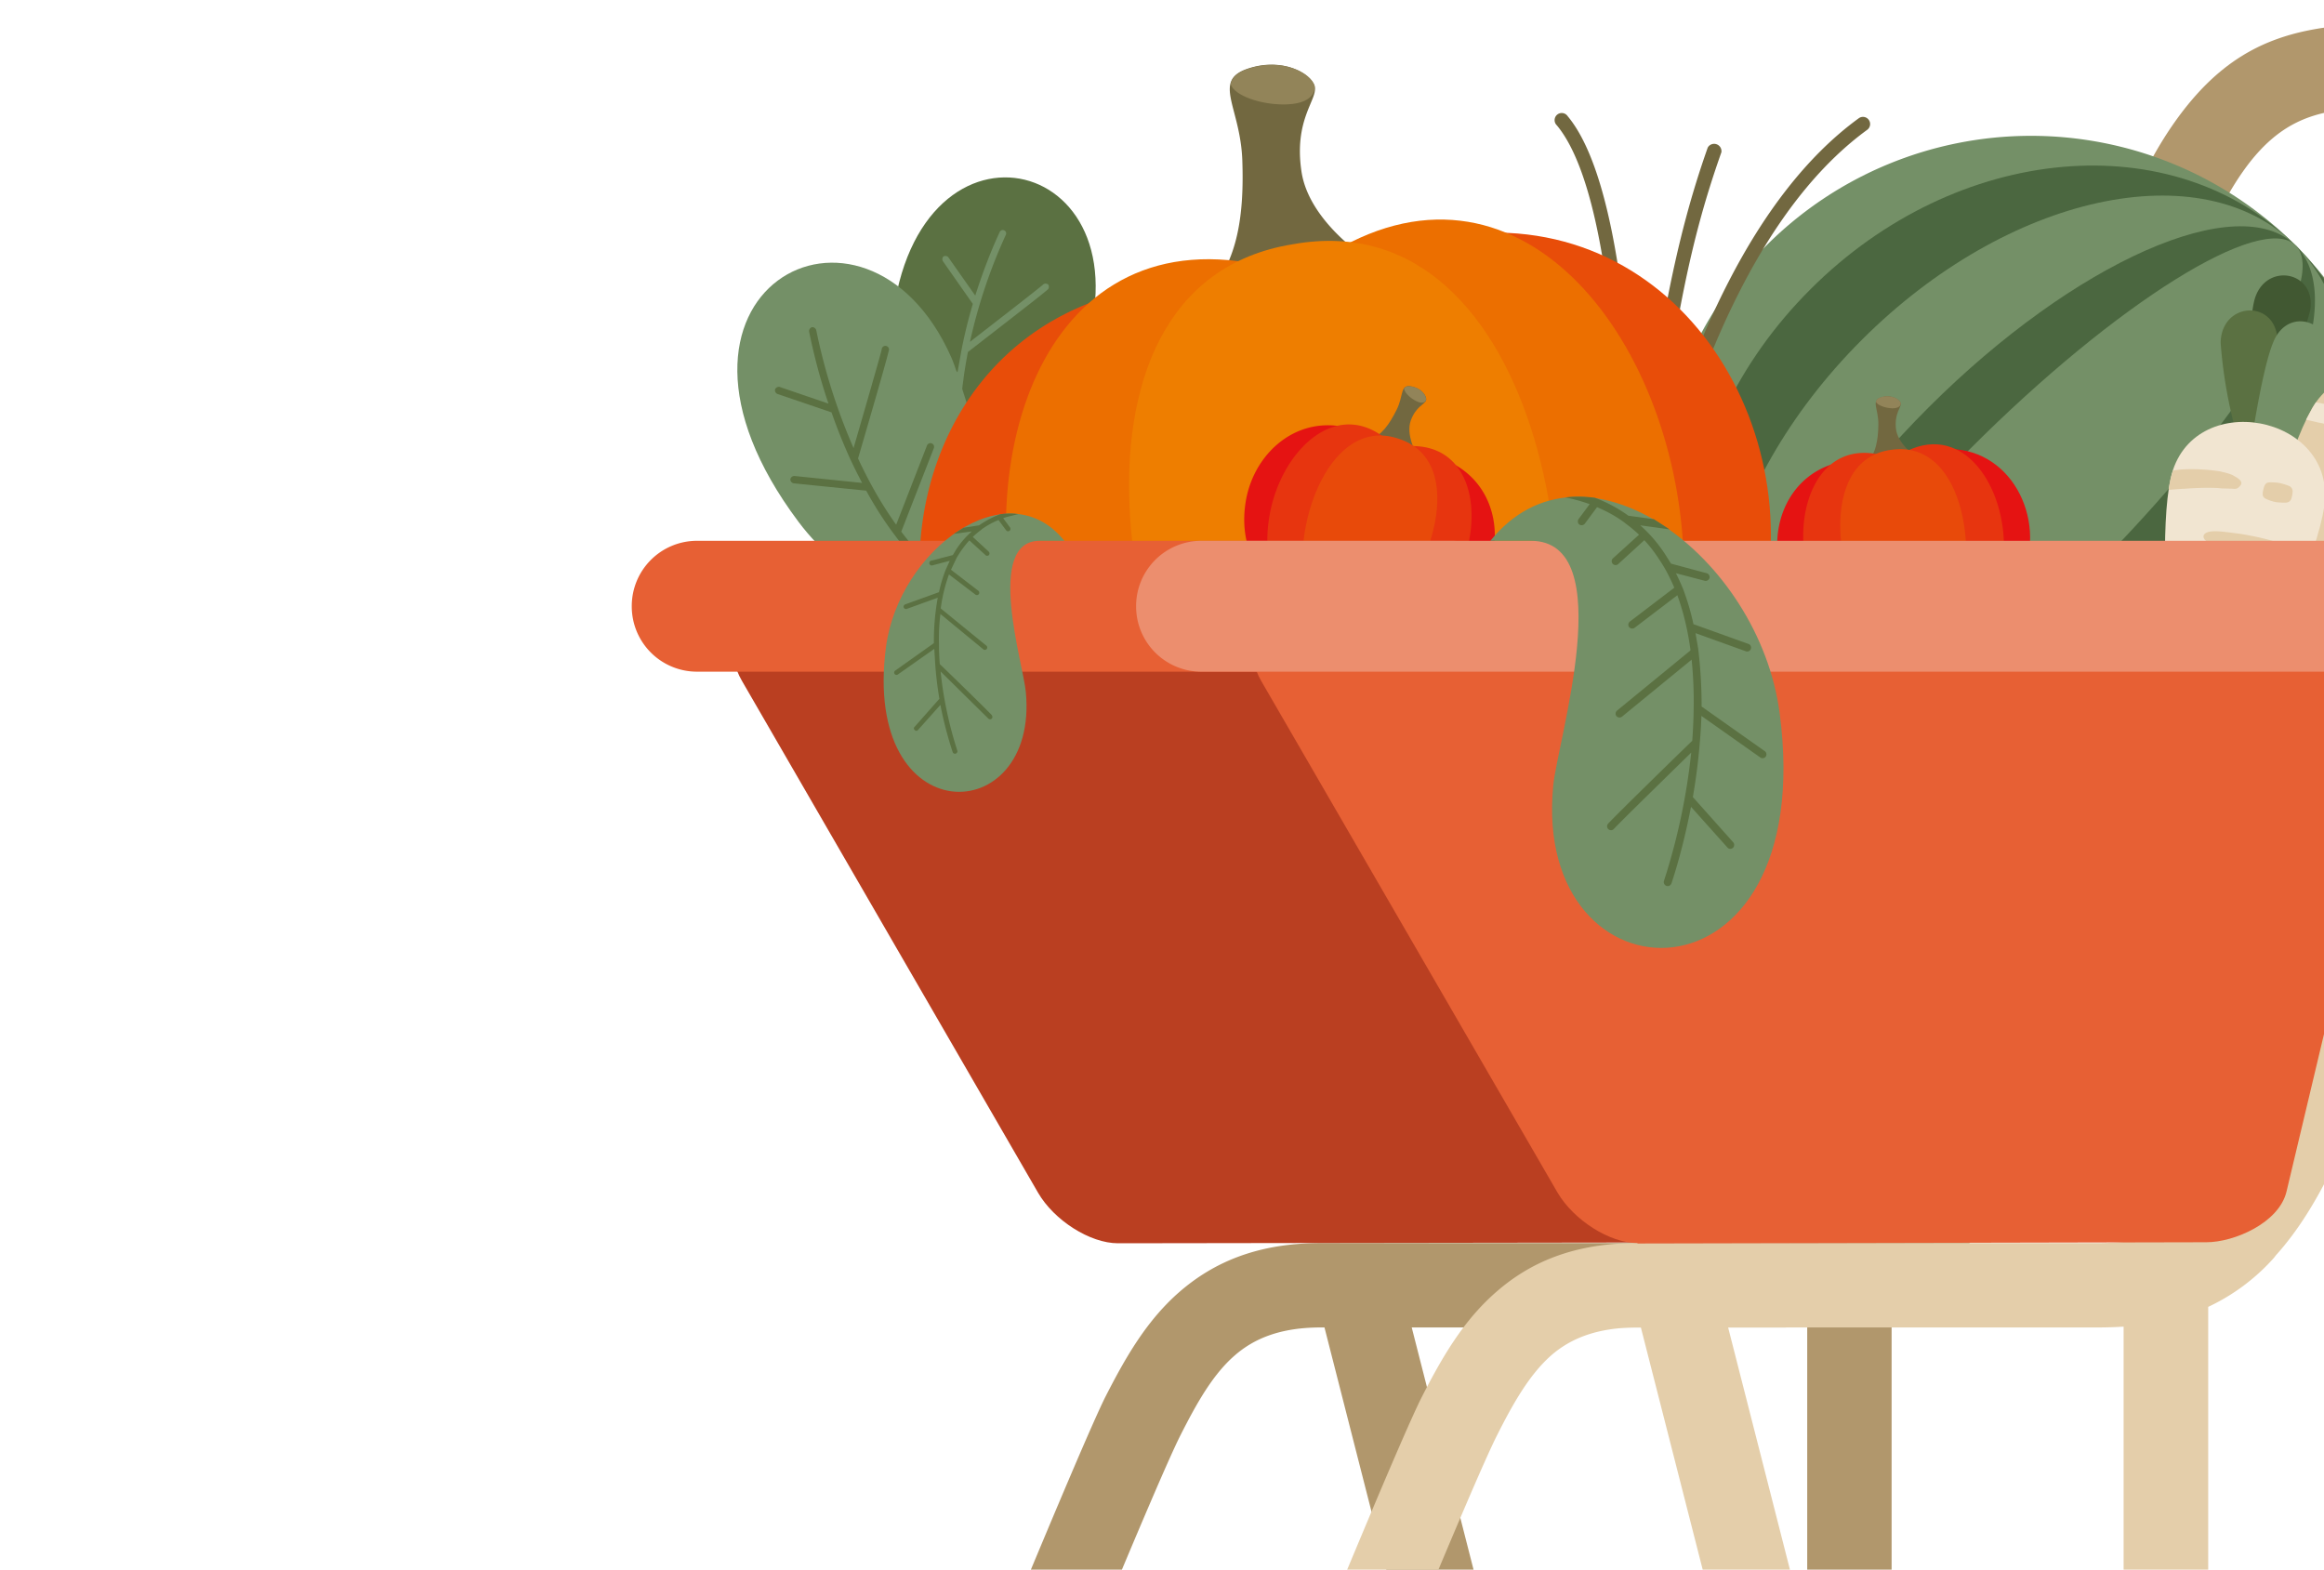 <svg xmlns="http://www.w3.org/2000/svg" width="114" height="77" fill="none"><path fill="#B1976C" fill-rule="evenodd" d="M43.42 94.36h4.46c3.72-9.12 8.93-21.8 10.03-23.96.79-1.56 1.58-2.97 2.65-3.9.97-.85 2.27-1.38 4.23-1.38h.18l10.62 41.6.06.2c.4 1.5 3.25 10.95 9.57 10.95 3.84 0 5.78-2.67 6.73-6.68.77-3.26.84-7.46.84-11.64V64.1a10 10 0 0 0 3.22-2.4l.1-.12c2.1-2.33 3.8-6 5.6-11.74l.14-.46 4.63-14.8h-4.33l-4.26 13.57-.14.46c-1.62 5.17-3.05 8.36-4.69 10.2l-.1.1c-1.44 1.55-3.2 2.07-5.63 2.07H64.8c-3.1 0-5.26.93-6.96 2.41-1.6 1.4-2.63 3.2-3.62 5.14-1.2 2.4-7.07 16.7-10.79 25.83m45.22 5.2c0 3.94-.06 7.87-.73 10.7-.49 2.08-1.3 3.47-2.69 3.47-3.31 0-5.28-6.74-5.58-7.86l-.04-.16-10.36-40.59h18.1q.67 0 1.3-.04z" clip-rule="evenodd"/><path fill="#E4CEAA" fill-rule="evenodd" d="M59.54 103.88c.03-.07 12.15-30.06 13.9-33.48.78-1.55 1.58-2.96 2.64-3.9.97-.85 2.28-1.38 4.24-1.38h.17l10.62 41.6.07.2c.4 1.5 3.25 10.95 9.57 10.95 3.83 0 5.78-2.67 6.72-6.68.78-3.26.85-7.46.85-11.64V64.11a10 10 0 0 0 3.22-2.4l.1-.13c2.1-2.32 3.8-6 5.6-11.74l.13-.45q5.46-17.42 10.94-34.82c.9-2.85 1.9-5.28 3.11-7.05 1.06-1.54 2.3-2.57 3.78-2.88 1.59-.33 3.68-.24 5.66-.15 1 .04 1.97.09 2.7.09a2.07 2.07 0 1 0 0-4.15c-.92 0-1.71-.03-2.52-.07-2.24-.1-4.6-.2-6.68.23-2.64.56-4.69 2.18-6.34 4.58-1.5 2.17-2.65 4.97-3.66 8.18l-10.94 34.8-.14.46c-1.62 5.17-3.05 8.37-4.69 10.2l-.1.1c-1.44 1.56-3.2 2.07-5.62 2.07H80.32c-3.09 0-5.26.93-6.95 2.42-1.6 1.4-2.64 3.2-3.63 5.14-1.8 3.55-13.88 33.44-13.91 33.51a2.07 2.07 0 0 0 .94 2.77 2.1 2.1 0 0 0 2.77-.94m44.63-4.32c0 3.94-.06 7.87-.73 10.7-.5 2.08-1.3 3.47-2.7 3.47-3.3 0-5.27-6.74-5.58-7.86l-.03-.16-10.36-40.59h18.1q.67 0 1.3-.04z" clip-rule="evenodd"/><path fill="#5B7142" fill-rule="evenodd" d="m54.97 26.62-1.68-.2c-3.75-.43-.15-8.53.24-10.38C55.5 6.77 43.46 5.09 43.67 18c.1 6.71 6.86 13.02 11.3 8.61" clip-rule="evenodd"/><path fill="#749067" fill-rule="evenodd" d="M47.42 26.23q.3.27.6.5l1.05.27q.58.53 1.32.91.62.17 1.24.16a7 7 0 0 1-.8-.3l-.18-.1.53-.57a.2.2 0 0 0 0-.23.16.16 0 0 0-.24 0l-.6.64a6 6 0 0 1-1.07-.77l-.01-.02a6 6 0 0 1-.53-.56l1.2-.87a.16.16 0 1 0-.2-.26l-1.2.87a6 6 0 0 1-.74-1.3 7 7 0 0 1-.29-.84l2.03-1.2a.16.16 0 0 0 .06-.23.2.2 0 0 0-.23-.05l-1.95 1.15a11 11 0 0 1-.3-2.33v-.04l3.38-2.17a.16.16 0 0 0 .05-.23.2.2 0 0 0-.23-.05l-3.2 2.06q0-1.02.15-2.06v-.01q.09-.67.22-1.33c.43-.34 3.6-2.78 3.93-3.08a.2.2 0 0 0 .01-.23.2.2 0 0 0-.23-.02c-.29.26-2.7 2.12-3.61 2.83a26 26 0 0 1 1.76-5.25.16.16 0 1 0-.3-.14q-.65 1.4-1.2 3.12l-1.33-1.89a.2.2 0 0 0-.23-.03.2.2 0 0 0-.03.23l1.47 2.1a25 25 0 0 0-.55 2.23l-.2 1.12-2.26-2.03a.2.2 0 0 0-.24.02.16.16 0 0 0 .02.23l2.43 2.17a17 17 0 0 0-.13 2.46q0 .33.03.65l-2.02-1a.16.16 0 1 0-.15.3l2.2 1.09q.1.81.3 1.57v.02l.2.63-1.16-.45a.16.16 0 0 0-.22.09.2.2 0 0 0 .1.21l1.45.57.2.43q.37.72.9 1.33z" clip-rule="evenodd"/><path fill="#749067" fill-rule="evenodd" d="m54.74 25.97-1.62.92c-3.6 2.02-5.62-7.47-6.46-9.37-4.22-9.48-15.97-3.23-7.49 8.08 4.42 5.89 14.46 7.13 15.57.37" clip-rule="evenodd"/><path fill="#5B7142" fill-rule="evenodd" d="M47.8 30.49q.43.04.85.05l1.11-.44a7 7 0 0 0 1.76-.04q.65-.25 1.2-.65-.46.15-.9.24l-.24.04.11-.86a.2.2 0 0 0-.15-.2.2.2 0 0 0-.2.16l-.12.95a6 6 0 0 1-1.45 0h-.03a6 6 0 0 1-.83-.16l.5-1.54a.18.18 0 1 0-.33-.12l-.51 1.56a7 7 0 0 1-1-.41l-.5-.28a9 9 0 0 1-.79-.55l1.02-2.37a.2.2 0 0 0-.09-.24.2.2 0 0 0-.24.1L46 28a12 12 0 0 1-1.76-1.88l-.03-.04 1.6-4.1a.18.18 0 0 0-.34-.12l-1.51 3.88a19 19 0 0 1-1.2-1.92 23 23 0 0 1-.67-1.33c.17-.58 1.4-4.78 1.5-5.26a.18.18 0 1 0-.34-.08c-.1.42-1.03 3.62-1.38 4.83a29 29 0 0 1-1.83-5.78.2.2 0 0 0-.21-.15.2.2 0 0 0-.14.22c.22 1.08.53 2.3.95 3.53l-2.4-.82a.2.2 0 0 0-.22.12.2.2 0 0 0 .1.22l2.67.91q.41 1.18.94 2.34.27.57.56 1.12l-3.32-.34a.2.2 0 0 0-.2.16.2.2 0 0 0 .16.2l3.56.36q.66 1.21 1.46 2.26.22.3.45.56l-2.44.42a.18.18 0 1 0 .06.35l2.66-.45q.6.67 1.27 1.2l.02.02q.28.23.58.43l-1.33.35a.18.18 0 1 0 .1.35l1.65-.43.45.25a7 7 0 0 0 1.66.6z" clip-rule="evenodd"/><path fill="#B1976C" fill-rule="evenodd" d="m96.2 35.59 6.68-21.24c1.01-3.21 2.18-6.01 3.67-8.18 3.19-4.63 6.63-5.04 11.74-5.04a2.07 2.07 0 1 1 0 4.15c-3.64 0-6.02-.13-8.34 3.24-1.22 1.77-2.22 4.2-3.12 7.06l-6.29 20.01z" clip-rule="evenodd"/><path fill="#749067" fill-rule="evenodd" d="M112.61 12.04A18.35 18.35 0 1 1 86.65 38a18.35 18.35 0 0 1 25.96-25.96" clip-rule="evenodd"/><path fill="#4B6740" fill-rule="evenodd" d="M112.61 12.04c5.99 5.99 5.03 16.65-2.14 23.81S92.64 43.98 86.66 38s-5.03-16.64 2.14-23.8c7.17-7.18 17.83-8.13 23.81-2.15" clip-rule="evenodd"/><path fill="#749067" fill-rule="evenodd" d="M112.61 12.04c4.6 4.6 2.52 14.13-4.65 21.3s-16.7 9.25-21.3 4.65-2.51-14.13 4.65-21.3 16.7-9.25 21.3-4.65" clip-rule="evenodd"/><path fill="#4B6740" fill-rule="evenodd" d="M112.61 12.04c2.78 2.78-.77 10.85-7.94 18.01S89.44 40.77 86.66 38s.77-10.85 7.94-18.01 15.23-10.73 18.01-7.94" clip-rule="evenodd"/><path fill="#749067" fill-rule="evenodd" d="M112.61 12.04c1.65 1.65-2.82 8.8-9.98 15.97S88.3 39.64 86.66 37.99s2.82-8.8 9.98-15.97 14.32-11.63 15.97-9.98" clip-rule="evenodd"/><path fill="#726840" fill-rule="evenodd" d="m78.95 34.42.52-4.18c.03-.77.65-19.57-3.1-24.09a.35.35 0 1 1 .53-.45c2.63 3.15 3.22 12.7 3.32 18.94 1.16-8.4 1.94-12.84 3.55-17.4a.36.36 0 0 1 .67.23c-1.53 4.33-2.22 8-3.38 16.25 1.77-6.44 4.87-14.1 10.12-17.92a.35.35 0 0 1 .41.57c-8.66 6.32-11.35 23.56-11.84 27.39l-.1.77a.36.36 0 0 1-.39.31.36.36 0 0 1-.31-.4zM67.1 12.72s-2.9-1.83-3.26-4.32c-.37-2.5.75-3.47.66-4.11-.1-.65-1.55-1.51-3.3-.92s-.35 1.88-.26 4.5-.2 4.94-1.72 6.57c-1.53 1.63 7.88-1.72 7.88-1.72" clip-rule="evenodd"/><path fill="#928459" fill-rule="evenodd" d="M64.49 4.21c-.19-.63-1.6-1.4-3.28-.83-.53.18-.77.42-.84.75.16.55 1.5 1.04 2.77.99 1.45-.06 1.35-.86 1.35-.9" clip-rule="evenodd"/><path fill="#E84D09" fill-rule="evenodd" d="M63.87 14.54a7 7 0 0 0-1.86-.46c-13.6-1.92-19.27 9.6-16.01 19.06 2.97 8.62 11.47 13.36 22.44 8.41z" clip-rule="evenodd"/><path fill="#EC6F00" fill-rule="evenodd" d="M63.72 13.67c-.25-.15-.74-.4-1.5-.58-10.93-2.65-14.92 9.3-11.9 19.46 2.77 9.27 9.76 14.68 18.28 9.94z" clip-rule="evenodd"/><path fill="#E84D09" fill-rule="evenodd" d="M63.87 14.54c.25-.22.75-.61 1.6-1.05 12.22-6.28 21.36 2.74 21.4 12.73.02 9.13-6.44 16.4-18.43 15.33z" clip-rule="evenodd"/><path fill="#EC6F00" fill-rule="evenodd" d="M63.72 13.67c.19-.23.57-.62 1.23-1.04 9.45-6.1 17.16 3.87 17.63 14.46.44 9.67-4.38 17.08-13.98 15.4z" clip-rule="evenodd"/><path fill="#EE7E00" fill-rule="evenodd" d="M62.67 42.26c-7.67-6.6-11.87-28.27.76-30.28 12.25-2.2 15.58 18.39 11.1 27.58-2.27 4.66-7.83 6.17-11.87 2.7" clip-rule="evenodd"/><path fill="#726840" fill-rule="evenodd" d="M69.46 22.22s-.5-.88-.26-1.58c.25-.7.68-.8.75-.99s-.2-.61-.74-.7-.35.45-.7 1.15-.73 1.27-1.36 1.48c-.62.22 2.31.64 2.31.64" clip-rule="evenodd"/><path fill="#928459" fill-rule="evenodd" d="M69.95 19.63c.04-.2-.22-.6-.74-.67q-.23-.04-.33.08c-.03.16.26.48.6.64.38.19.47-.04.47-.05" clip-rule="evenodd"/><path fill="#E51312" fill-rule="evenodd" d="M68.36 22.25a2 2 0 0 0-.42-.38c-3.3-2.39-6.39-.15-6.84 2.78-.42 2.68 1.15 5.1 4.72 5.32z" clip-rule="evenodd"/><path fill="#E7350F" fill-rule="evenodd" d="M68.44 22a2 2 0 0 0-.31-.35c-2.5-2.21-5.2.37-5.82 3.45-.56 2.82.53 5.2 3.42 5.14z" clip-rule="evenodd"/><path fill="#E51312" fill-rule="evenodd" d="M68.36 22.26a2 2 0 0 1 .56-.06c4.08.05 5.23 3.68 3.85 6.3-1.25 2.4-3.96 3.42-6.96 1.48z" clip-rule="evenodd"/><path fill="#E7350F" fill-rule="evenodd" d="M68.44 22a2 2 0 0 1 .47-.1c3.32-.3 3.96 3.4 2.62 6.24-1.22 2.6-3.51 3.87-5.8 2.1z" clip-rule="evenodd"/><path fill="#E84A0A" fill-rule="evenodd" d="M64.2 29.36c-1.1-2.79.8-9.06 4.4-7.84 3.52 1.12 1.54 6.99-.91 8.78-1.24.9-2.91.53-3.49-.94" clip-rule="evenodd"/><path fill="#726840" fill-rule="evenodd" d="M93.9 22.33s-.83-.58-.9-1.32.26-1.02.24-1.21-.44-.47-.96-.31-.13.55-.14 1.33c-.01.77-.12 1.46-.6 1.92-.47.46 2.36-.4 2.36-.4" clip-rule="evenodd"/><path fill="#928459" fill-rule="evenodd" d="M93.24 19.78c-.05-.2-.45-.44-.96-.3q-.23.07-.26.22c.04.16.43.32.81.33.43 0 .41-.24.41-.25" clip-rule="evenodd"/><path fill="#E51312" fill-rule="evenodd" d="M92.92 22.83a2 2 0 0 0-.54-.16c-4.01-.75-5.85 2.6-5 5.44.76 2.6 3.22 4.11 6.54 2.8z" clip-rule="evenodd"/><path fill="#E7350F" fill-rule="evenodd" d="M92.89 22.57a2 2 0 0 0-.44-.2c-3.2-.93-4.55 2.56-3.79 5.61.7 2.79 2.7 4.49 5.29 3.2z" clip-rule="evenodd"/><path fill="#E51312" fill-rule="evenodd" d="M92.92 22.84q.11-.11.49-.3c3.7-1.7 6.3 1.1 6.17 4.07-.11 2.7-2.13 4.77-5.66 4.3z" clip-rule="evenodd"/><path fill="#E7350F" fill-rule="evenodd" d="M92.89 22.57q.09-.11.38-.3c2.88-1.68 5.03 1.38 5.03 4.53 0 2.87-1.52 5-4.35 4.37z" clip-rule="evenodd"/><path fill="#E84A0A" fill-rule="evenodd" d="M92.2 31.03c-2.2-2.05-3.15-8.54.62-8.97 3.66-.48 4.38 5.67 2.93 8.33-.74 1.35-2.4 1.72-3.56.64" clip-rule="evenodd"/><path fill="#E4CEAA" fill-rule="evenodd" d="M113.4 20.07c-1.2 2.06-2.39 6.97-2.98 9.63-.82 3.69.92 4.6 3.5 1.84 1.85-2 5.22-5.76 6.25-7.9 1.99-4.15-4.49-7.56-6.78-3.57" clip-rule="evenodd"/><path fill="#F1E5D1" fill-rule="evenodd" d="m113.4 20.07.2-.33.4.07.02.01h.02l.03.01a8 8 0 0 1 1.7.63l.2.1c.08.05.36.24.4.31.15.15.42.42.15.58-.22.13-.3.04-.5-.03l-.4-.14-.19-.07a14 14 0 0 0-1.58-.46h-.03l-.02-.01h-.02l-.66-.15zm-2.02 5.72h.03c.42.13 1.1.38 1.46.61.24.15.44.3.29.58-.14.27-.33.22-.6.16l-1.41-.43q.1-.45.23-.92m2.22 6.09c-.37-.32-.74-.56-1.12-.85-.19-.14-.54-.38-.4-.67.16-.3.57-.11.8-.02a6 6 0 0 1 1.32.8h.01l.05.05zm4.57-5.24c-.28-.33-.54-.66-.9-.96v-.02h-.02a10 10 0 0 0-1.78-1.21l-.54-.32c-.2-.13-.98-.56-.83-.89.19-.31.98.09 1.2.18l.57.26a10 10 0 0 1 2 1.26l.02.02.02.01q.45.42.81.94zm-.64-4.26c-.12-.15-.04-.28.04-.43.08-.13.16-.28.34-.27a2 2 0 0 1 .96.5c.12.15.06.29-.02.44s-.16.28-.35.27a2 2 0 0 1-.97-.5m-3.28 5.16c.07-.13.15-.27.32-.28.06 0 .26.05.32.08.06.04.22.17.25.22.09.15.02.3-.05.43s-.15.27-.32.28a1 1 0 0 1-.32-.08 1 1 0 0 1-.25-.22c-.09-.15-.02-.3.05-.43" clip-rule="evenodd"/><path fill="#415832" fill-rule="evenodd" d="M113.32 15.24a24 24 0 0 1-1.52 4.16c-.68 1.51-1.38 1.4-1.42-.23-.03-1.17-.05-3.36.19-4.38.46-1.97 3.09-1.54 2.75.45" clip-rule="evenodd"/><path fill="#5B7142" fill-rule="evenodd" d="M111.72 16.68c.04 1.04-.38 3.22-.62 4.38-.34 1.62-1.05 1.66-1.43.08a23 23 0 0 1-.74-4.32c.03-2.03 2.7-2.16 2.79-.14" clip-rule="evenodd"/><path fill="#749067" fill-rule="evenodd" d="M111.54 16.72c-.42.95-.8 3.14-1 4.31-.26 1.64.4 1.93 1.32.59a23 23 0 0 0 2.23-3.77c.7-1.9-1.74-2.98-2.55-1.13" clip-rule="evenodd"/><path fill="#F1E5D1" fill-rule="evenodd" d="M106.48 23.47c-.52 2.32-.2 7.37.02 10.07.31 3.77 2.24 4.13 3.88.72 1.18-2.45 3.28-7.05 3.63-9.4.67-4.55-6.53-5.88-7.53-1.4" clip-rule="evenodd"/><path fill="#E4CEAA" fill-rule="evenodd" d="m106.48 23.46.11-.38.4-.05h.03a9 9 0 0 1 1.85.09l.22.05c.1.02.41.11.48.17.18.1.52.28.31.5-.17.2-.27.13-.5.13l-.4-.01-.2-.02a14 14 0 0 0-1.66.04h-.07l-.67.05q.04-.3.1-.57m-.23 6.06h.03a7 7 0 0 1 1.58.15c.27.07.5.15.44.46-.05.3-.25.31-.53.33h-1.47zm3.92 5.16c-.45-.2-.87-.32-1.32-.47-.23-.09-.64-.21-.58-.53s.51-.28.75-.25a6 6 0 0 1 1.5.37h.02l.05.02-.2.44zm2.82-6.36c-.37-.23-.72-.46-1.14-.64l-.02-.01-.02-.01a10 10 0 0 0-2.05-.62l-.61-.15c-.23-.06-1.1-.24-1.06-.6.09-.35.96-.2 1.2-.18l.62.08c.76.13 1.58.3 2.29.6l.02.02h.02a6 6 0 0 1 1.06.66zm-1.88-3.87c-.16-.1-.12-.26-.09-.42.04-.15.07-.32.24-.36.1-.02.43 0 .53.02h.01c.12.02.44.12.53.17.16.11.14.26.11.43s-.07.32-.25.36c-.1.02-.44 0-.56-.02a2 2 0 0 1-.52-.18m-1.6 5.91c.03-.15.07-.3.23-.36a1 1 0 0 1 .32-.02h.01c.06.02.26.1.3.14.13.11.1.27.08.42s-.07.3-.22.36a1 1 0 0 1-.33.02 1 1 0 0 1-.3-.14c-.13-.1-.11-.27-.08-.42" clip-rule="evenodd"/><path fill="#BA3F21" fill-rule="evenodd" d="m54.84 60.99 35.85-.05c1.37 0 3.14-1.11 3.92-2.48l14.53-25.3c.78-1.37.31-2.5-1.05-2.5l-70.65.26c-1.36 0-1.84 1.12-1.04 2.49l14.52 25.1c.79 1.36 2.55 2.48 3.92 2.48" clip-rule="evenodd"/><path fill="#E76034" fill-rule="evenodd" d="M34.2 26.53h37a3.2 3.2 0 0 1 3.2 3.21 3.2 3.2 0 0 1-3.2 3.21h-37a3.2 3.2 0 0 1-3.21-3.2 3.2 3.2 0 0 1 3.2-3.22" clip-rule="evenodd"/><path fill="#E76034" fill-rule="evenodd" d="m80.32 61 27.91-.06c1.37 0 3.56-.95 3.93-2.48l6.02-25.3c.36-1.54.31-2.5-1.05-2.5l-54.2.26c-1.37 0-1.85 1.12-1.06 2.49L76.4 58.5c.8 1.36 2.56 2.48 3.93 2.48" clip-rule="evenodd"/><path fill="#EC8E6E" fill-rule="evenodd" d="M58.94 26.53h59.9a3.2 3.2 0 0 1 3.2 3.21 3.2 3.2 0 0 1-3.2 3.21h-59.9a3.2 3.2 0 0 1-3.21-3.2 3.2 3.2 0 0 1 3.2-3.22" clip-rule="evenodd"/><path fill="#749067" fill-rule="evenodd" d="M73.12 26.53h1.97c4.39 0 1.3 9.83 1.1 12.02C75.13 49.52 89.25 49.87 87.3 35c-1.01-7.74-9.64-14.13-14.2-8.46" clip-rule="evenodd"/><path fill="#5B7142" fill-rule="evenodd" d="m81.9 25.97-.77-.5-1.25-.17a7 7 0 0 0-1.64-.88 6 6 0 0 0-1.46-.02q.5.1.96.25l.24.08-.55.74a.2.2 0 0 0 .04.26.2.2 0 0 0 .27-.04l.6-.81q.74.31 1.34.75l.02.02q.37.27.7.58l-1.28 1.16a.19.19 0 1 0 .26.28l1.28-1.17q.39.42.7.9.17.25.32.51.25.45.45.92l-2.19 1.67a.2.2 0 0 0-.03.26.2.2 0 0 0 .27.04l2.1-1.6q.45 1.25.64 2.66v.05l-3.6 2.95a.2.2 0 0 0-.03.27.2.2 0 0 0 .27.03l3.42-2.8a20 20 0 0 1 .1 2.4 25 25 0 0 1-.07 1.58c-.46.44-3.78 3.68-4.13 4.07a.19.19 0 1 0 .29.25c.3-.33 2.83-2.8 3.79-3.74a31 31 0 0 1-1.34 6.3.2.2 0 0 0 .13.24q.16.04.24-.12.56-1.7.96-3.76l1.79 2c.07.08.19.08.27.01a.2.2 0 0 0 .01-.27l-1.98-2.22a29 29 0 0 0 .34-2.66q.06-.66.08-1.32l2.89 2.04a.19.19 0 0 0 .22-.31l-3.1-2.19q0-1.46-.17-2.85l-.13-.75 2.47.89a.19.19 0 0 0 .13-.36l-2.7-.97a12 12 0 0 0-.53-1.78l-.01-.02q-.15-.36-.32-.7l1.41.37a.2.2 0 0 0 .24-.14.2.2 0 0 0-.14-.23l-1.75-.47-.29-.46a7 7 0 0 0-1.22-1.42z" clip-rule="evenodd"/><path fill="#749067" fill-rule="evenodd" d="M52.2 26.53H51c-2.7 0-.8 6.06-.68 7.41.65 6.77-8.06 6.98-6.86-2.2.63-4.77 5.95-8.7 8.75-5.21" clip-rule="evenodd"/><path fill="#5B7142" fill-rule="evenodd" d="m46.79 26.19.47-.3.77-.12q.45-.32 1.02-.54.45-.07.9-.01l-.6.15-.14.05.33.45a.12.12 0 0 1-.02.17.12.12 0 0 1-.17-.03l-.37-.5a4 4 0 0 0-.83.46v.01q-.24.17-.43.36l.78.72q.07.08.01.17a.12.12 0 0 1-.17 0l-.79-.72a5 5 0 0 0-.63.87l-.27.57 1.34 1.03a.12.12 0 0 1 .03.16.12.12 0 0 1-.17.03l-1.3-.99a8 8 0 0 0-.4 1.64v.03l2.23 1.82a.12.12 0 0 1 .02.17.12.12 0 0 1-.17.01l-2.1-1.73q-.09.73-.07 1.48 0 .5.04.98c.29.27 2.34 2.27 2.55 2.5q.06.1 0 .17a.12.12 0 0 1-.17 0l-2.34-2.31c.14 1.4.46 2.78.82 3.88a.12.12 0 0 1-.23.07 19 19 0 0 1-.6-2.31l-1.1 1.23a.1.1 0 0 1-.16 0 .1.1 0 0 1 0-.16l1.21-1.37a18 18 0 0 1-.2-1.63l-.05-.82-1.79 1.26a.12.12 0 0 1-.16-.03.12.12 0 0 1 .03-.16l1.9-1.35a12 12 0 0 1 .19-2.23l-1.52.55a.12.12 0 0 1-.15-.07.12.12 0 0 1 .07-.15l1.66-.6a7 7 0 0 1 .33-1.1l.2-.44-.87.23a.12.12 0 0 1-.06-.23l1.08-.28.18-.3q.32-.48.75-.86z" clip-rule="evenodd"/></svg>